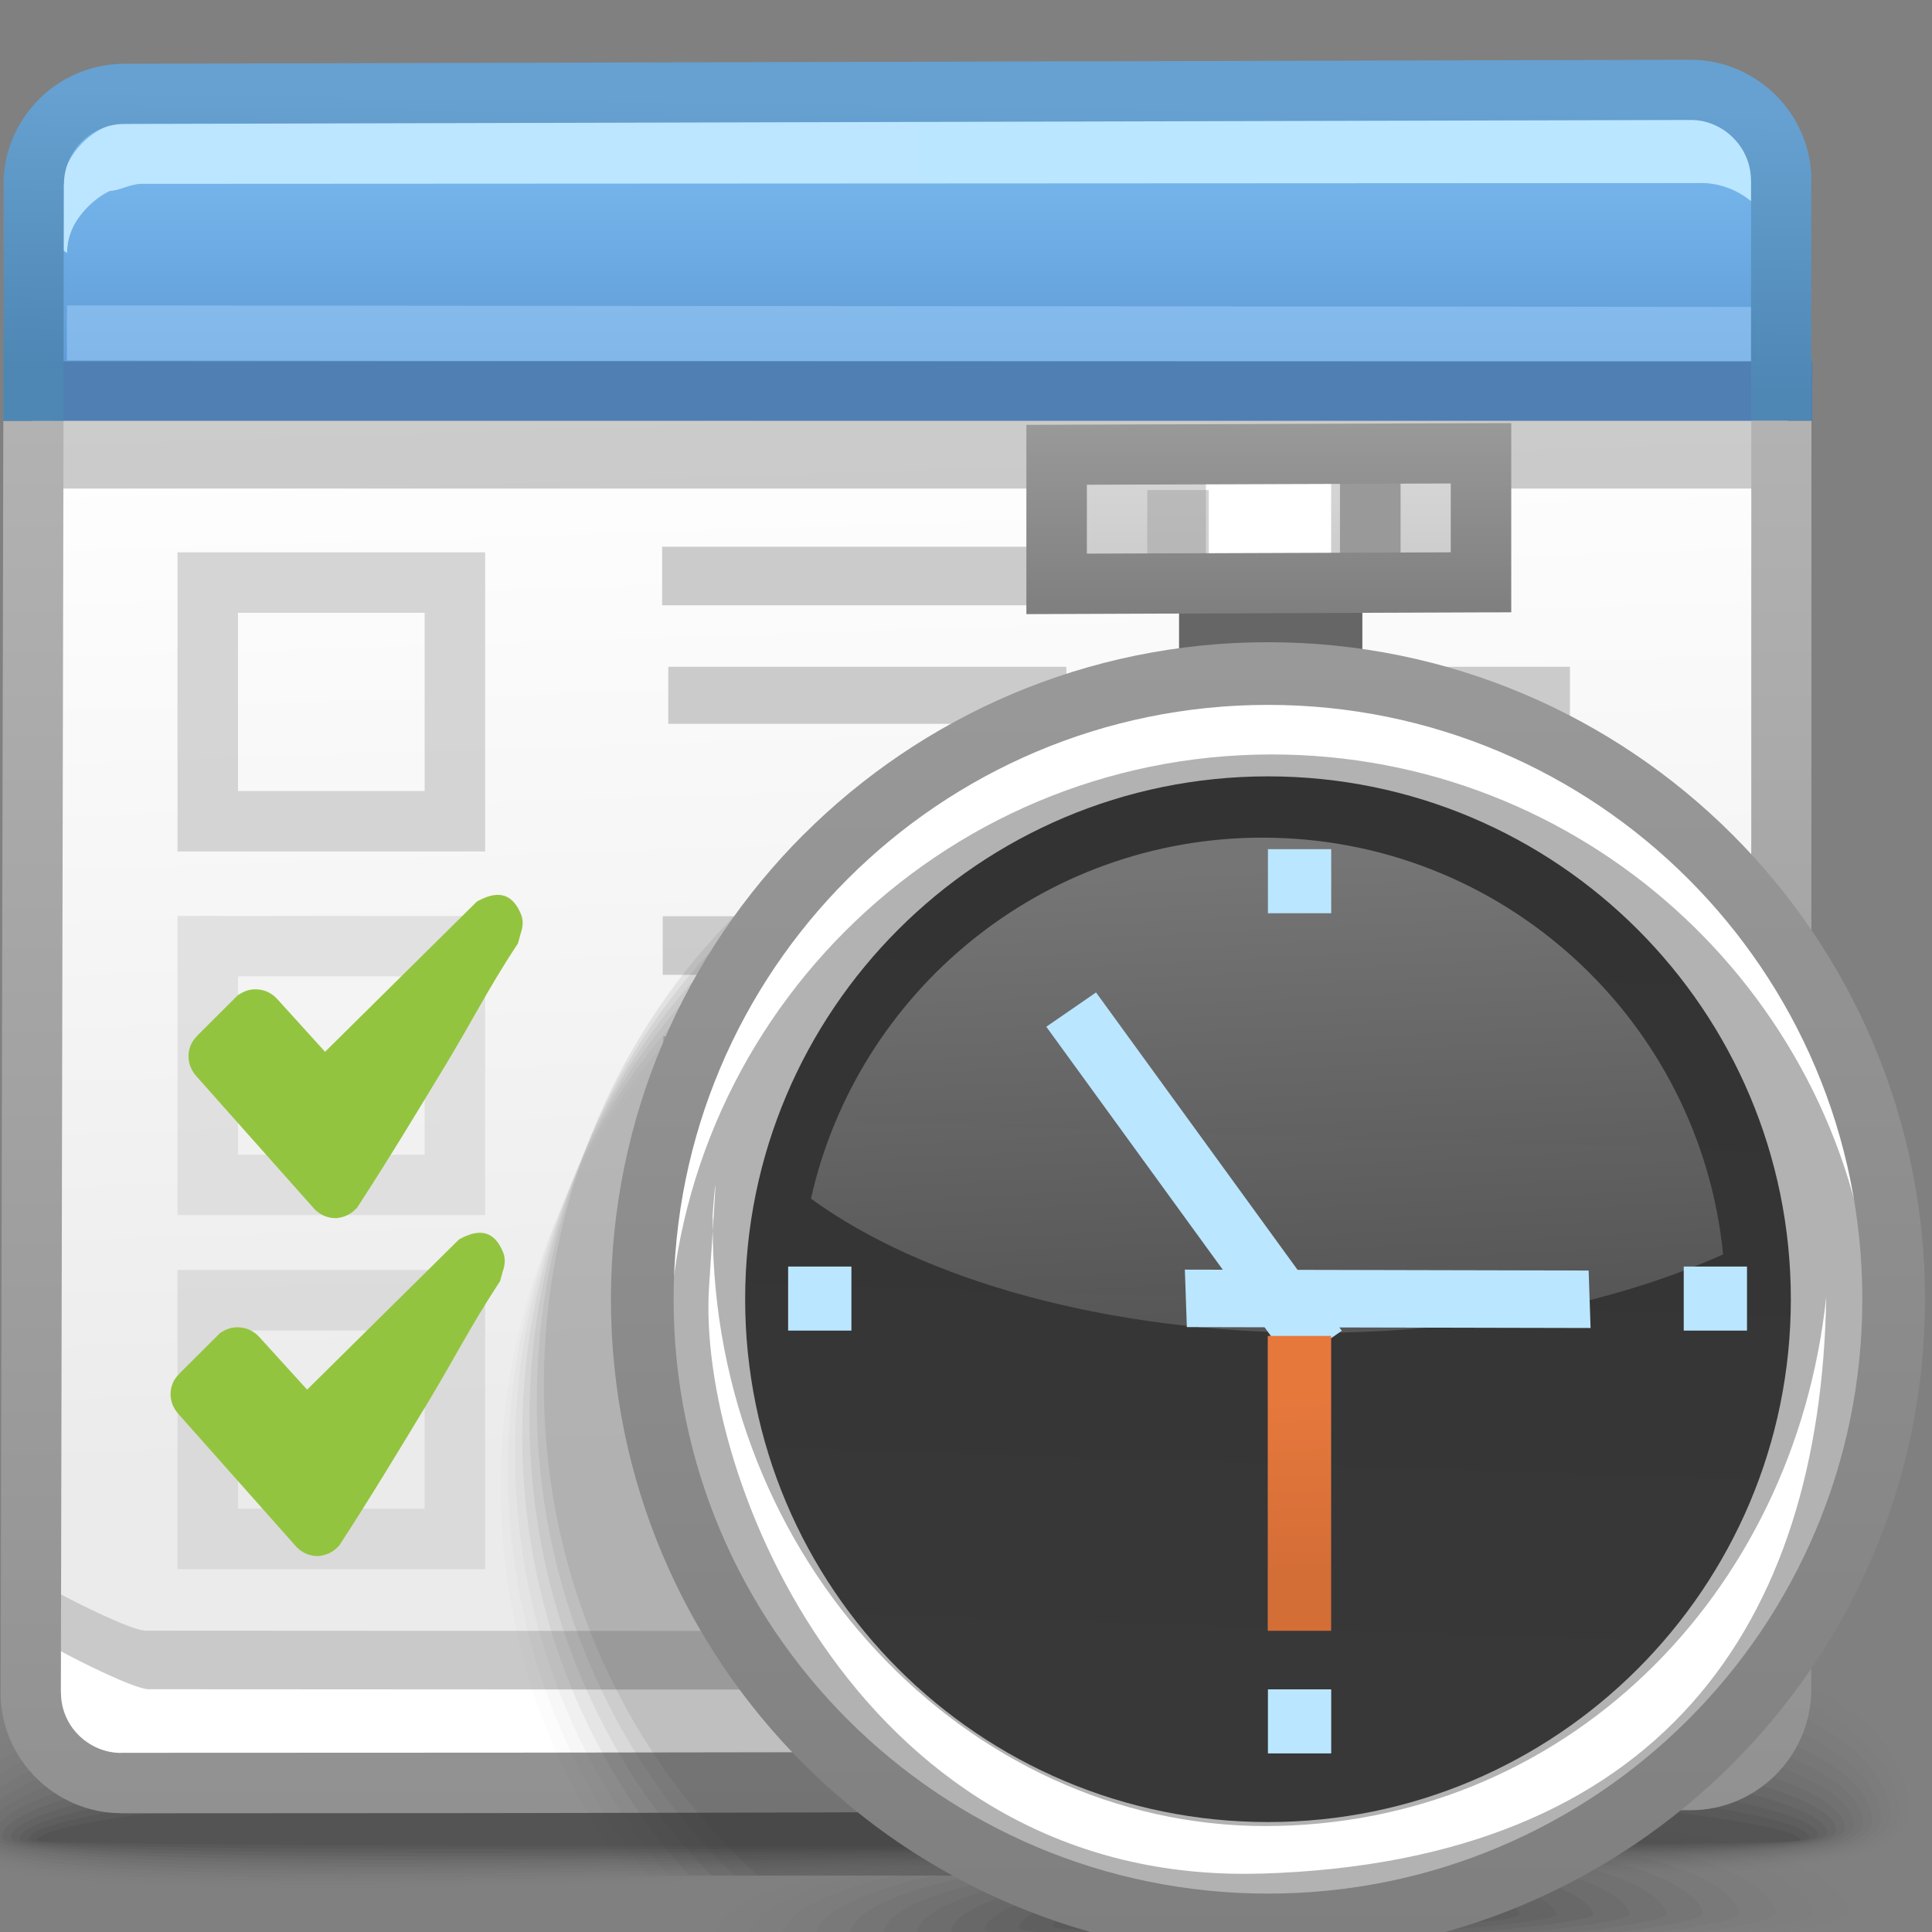 <?xml version="1.0" encoding="UTF-8" standalone="no"?>
<!-- Creator: CorelDRAW -->

<svg
   xmlns:dc="http://purl.org/dc/elements/1.1/"
   xmlns:cc="http://creativecommons.org/ns#"
   xmlns:rdf="http://www.w3.org/1999/02/22-rdf-syntax-ns#"
   xmlns:svg="http://www.w3.org/2000/svg"
   xmlns="http://www.w3.org/2000/svg"
   xmlns:xlink="http://www.w3.org/1999/xlink"
   xmlns:sodipodi="http://sodipodi.sourceforge.net/DTD/sodipodi-0.dtd"
   xmlns:inkscape="http://www.inkscape.org/namespaces/inkscape"
   xml:space="preserve"
   width="32px"
   height="32px"
   style="shape-rendering:geometricPrecision; text-rendering:geometricPrecision; image-rendering:optimizeQuality; fill-rule:evenodd; clip-rule:evenodd"
   viewBox="0 0 32 32"
   id="svg3601"
   version="1.1"
   inkscape:version="0.48.1 r9760"
   sodipodi:docname="kcron.svg"><rect x="0" y="0" width="32" height="32" fill="#808080" stroke="none"/><sodipodi:namedview
   pagecolor="#ffffff"
   bordercolor="#666666"
   borderopacity="1"
   objecttolerance="10"
   gridtolerance="10"
   guidetolerance="10"
   inkscape:pageopacity="0"
   inkscape:pageshadow="2"
   inkscape:window-width="646"
   inkscape:window-height="480"
   id="namedview3797"
   showgrid="false"
   inkscape:zoom="8.3125"
   inkscape:cx="16"
   inkscape:cy="16"
   inkscape:window-x="0"
   inkscape:window-y="24"
   inkscape:window-maximized="0"
   inkscape:current-layer="svg3601" />
 <defs
   id="defs3603">
  <style
   type="text/css"
   id="style3605">
   
    .fil19 {fill:none}
    .fil63 {fill:#666666}
    .fil67 {fill:#93C43F}
    .fil61 {fill:#999999}
    .fil53 {fill:#B2B2B2}
    .fil57 {fill:#BBE6FF}
    .fil55 {fill:white}
    .fil31 {fill:#CBCBCB}
    .fil25 {fill:#4F7FB3;fill-rule:nonzero}
    .fil18 {fill:#CCCCCC;fill-rule:nonzero}
    .fil17 {fill:white;fill-rule:nonzero}
    .fil0 {fill:black;fill-opacity:0}
    .fil32 {fill:#333333;fill-opacity:0}
    .fil66 {fill:#759145;fill-opacity:0}
    .fil1 {fill:black;fill-opacity:0.004}
    .fil2 {fill:black;fill-opacity:0.008}
    .fil33 {fill:#333333;fill-opacity:0.008}
    .fil46 {fill:#363535;fill-opacity:0.012}
    .fil3 {fill:black;fill-opacity:0.016}
    .fil4 {fill:black;fill-opacity:0.02}
    .fil34 {fill:#333333;fill-opacity:0.02}
    .fil5 {fill:black;fill-opacity:0.024}
    .fil47 {fill:#363535;fill-opacity:0.027}
    .fil6 {fill:black;fill-opacity:0.027}
    .fil35 {fill:#333333;fill-opacity:0.027}
    .fil7 {fill:black;fill-opacity:0.031}
    .fil8 {fill:black;fill-opacity:0.035}
    .fil36 {fill:#333333;fill-opacity:0.035}
    .fil48 {fill:#363535;fill-opacity:0.039}
    .fil9 {fill:black;fill-opacity:0.043}
    .fil10 {fill:black;fill-opacity:0.047}
    .fil37 {fill:#333333;fill-opacity:0.047}
    .fil11 {fill:black;fill-opacity:0.051}
    .fil49 {fill:#363535;fill-opacity:0.055}
    .fil12 {fill:black;fill-opacity:0.055}
    .fil38 {fill:#333333;fill-opacity:0.055}
    .fil13 {fill:black;fill-opacity:0.059}
    .fil39 {fill:#333333;fill-opacity:0.063}
    .fil50 {fill:#363535;fill-opacity:0.067}
    .fil40 {fill:#333333;fill-opacity:0.075}
    .fil51 {fill:#363535;fill-opacity:0.078}
    .fil41 {fill:#333333;fill-opacity:0.082}
    .fil42 {fill:#333333;fill-opacity:0.094}
    .fil52 {fill:#363535;fill-opacity:0.094}
    .fil43 {fill:#333333;fill-opacity:0.102}
    .fil44 {fill:#333333;fill-opacity:0.11}
    .fil45 {fill:#333333;fill-opacity:0.122}
    .fil24 {fill:#191919;fill-rule:nonzero;fill-opacity:0.22}
    .fil62 {fill:#999999;fill-opacity:0.439}
    .fil20 {fill:#A4A5A7;fill-opacity:0.439}
    .fil23 {fill:#ABD9FF;fill-rule:nonzero;fill-opacity:0.439}
    .fil29 {fill:#C4C4C4;fill-rule:nonzero;fill-opacity:0.439}
    .fil30 {fill:#C9C9C9;fill-rule:nonzero;fill-opacity:0.439}
    .fil16 {fill:#BFBFBF;fill-rule:nonzero;fill-opacity:0.78}
    .fil28 {fill:#CBCBCB;fill-rule:nonzero;fill-opacity:0.78}
    .fil21 {fill:url(#id0)}
    .fil15 {fill:url(#id1)}
    .fil59 {fill:url(#id2)}
    .fil54 {fill:url(#id3)}
    .fil60 {fill:url(#id4)}
    .fil14 {fill:url(#id5)}
    .fil58 {fill:url(#id6)}
    .fil26 {fill:url(#id7);fill-rule:nonzero}
    .fil64 {fill:url(#id8);fill-rule:nonzero}
    .fil65 {fill:url(#id9);fill-rule:nonzero}
    .fil27 {fill:url(#id10);fill-rule:nonzero}
    .fil22 {fill:url(#id11);fill-rule:nonzero}
    .fil56 {fill:url(#id12);fill-opacity:0.322}
   
  </style>
  <linearGradient
   id="id0"
   gradientUnits="userSpaceOnUse"
   x1="15.435"
   y1="1.89"
   x2="15.435"
   y2="6.796">
   <stop
   offset="0"
   style="stop-color:#7BBDF2"
   id="stop3608" />
   <stop
   offset="1"
   style="stop-color:#5C96D2"
   id="stop3610" />
  </linearGradient>
  <linearGradient
   id="id1"
   gradientUnits="userSpaceOnUse"
   x1="18.493"
   y1="15.354"
   x2="18.493"
   y2="23.842">
   <stop
   offset="0"
   style="stop-color:#CCCCCC"
   id="stop3613" />
   <stop
   offset="1"
   style="stop-color:#BFBFBF"
   id="stop3615" />
  </linearGradient>
  <linearGradient
   id="id2"
   gradientUnits="userSpaceOnUse"
   x1="21.569"
   y1="8.098"
   x2="21.569"
   y2="9.884">
   <stop
   offset="0"
   style="stop-color:#D6D6D6"
   id="stop3618" />
   <stop
   offset="1"
   style="stop-color:#CCCCCC"
   id="stop3620" />
  </linearGradient>
  <linearGradient
   id="id3"
   gradientUnits="userSpaceOnUse"
   x1="20.781"
   y1="28.309"
   x2="21.223"
   y2="14.73">
   <stop
   offset="0"
   style="stop-color:#383838"
   id="stop3623" />
   <stop
   offset="1"
   style="stop-color:#333333"
   id="stop3625" />
  </linearGradient>
  <linearGradient
   id="id4"
   gradientUnits="userSpaceOnUse"
   xlink:href="#id2"
   x1="21.015"
   y1="7.789"
   x2="21.015"
   y2="9.389">
  </linearGradient>
  <linearGradient
   id="id5"
   gradientUnits="userSpaceOnUse"
   x1="14.783"
   y1="6.477"
   x2="15.362"
   y2="24.021">
   <stop
   offset="0"
   style="stop-color:white"
   id="stop3629" />
   <stop
   offset="1"
   style="stop-color:#EBEBEB"
   id="stop3631" />
  </linearGradient>
  <linearGradient
   id="id6"
   gradientUnits="userSpaceOnUse"
   x1="21.471"
   y1="23.152"
   x2="21.573"
   y2="25.987">
   <stop
   offset="0"
   style="stop-color:#E6783C"
   id="stop3634" />
   <stop
   offset="1"
   style="stop-color:#D46E37"
   id="stop3636" />
  </linearGradient>
  <linearGradient
   id="id7"
   gradientUnits="userSpaceOnUse"
   x1="15.005"
   y1="30.035"
   x2="15.005"
   y2="6.971">
   <stop
   offset="0"
   style="stop-color:#919191"
   id="stop3639" />
   <stop
   offset="1"
   style="stop-color:#B2B2B2"
   id="stop3641" />
  </linearGradient>
  <linearGradient
   id="id8"
   gradientUnits="userSpaceOnUse"
   x1="21.002"
   y1="32.184"
   x2="21.002"
   y2="10.855">
   <stop
   offset="0"
   style="stop-color:#7F7F7F"
   id="stop3644" />
   <stop
   offset="1"
   style="stop-color:#999999"
   id="stop3646" />
  </linearGradient>
  <linearGradient
   id="id9"
   gradientUnits="userSpaceOnUse"
   xlink:href="#id8"
   x1="21.015"
   y1="10.14"
   x2="21.015"
   y2="7.039">
  </linearGradient>
  <linearGradient
   id="id10"
   gradientUnits="userSpaceOnUse"
   x1="14.994"
   y1="6.291"
   x2="15.062"
   y2="1.668">
   <stop
   offset="0"
   style="stop-color:#4E87B4"
   id="stop3650" />
   <stop
   offset="1"
   style="stop-color:#66A1D1"
   id="stop3652" />
  </linearGradient>
  <linearGradient
   id="id11"
   gradientUnits="userSpaceOnUse"
   x1="5.768"
   y1="3.378"
   x2="24.718"
   y2="2.847">
   <stop
   offset="0"
   style="stop-color:#BCE6FF"
   id="stop3655" />
   <stop
   offset="1"
   style="stop-color:#BBE6FF"
   id="stop3657" />
  </linearGradient>
  <linearGradient
   id="id12"
   gradientUnits="userSpaceOnUse"
   x1="22.056"
   y1="14.277"
   x2="22.439"
   y2="21.879">
   <stop
   offset="0"
   style="stop-color:white"
   id="stop3660" />
   <stop
   offset="1"
   style="stop-color:#999999"
   id="stop3662" />
  </linearGradient>
 </defs>
 <g
   id="Слой_x0020_1">
  <g
   id="_289349432">
   <path
   id="_289349504"
   class="fil0"
   d="M14.469 26.282c15.171,-0.608 17.218,1.737 17.284,3.64 0.066,1.904 -7.871,0.821 -16.716,1.149 -8.846,0.328 -16.305,0.606 -16.305,-0.806 0,-1.41 0.565,-3.376 15.737,-3.984z" />
   <g
   id="g3668">
    <path
   id="_289358744"
   class="fil1"
   d="M14.505 26.516c14.527,-0.561 17.039,1.658 17.1,3.45 0.061,1.762 -7.826,0.765 -16.553,1.069 -8.726,0.302 -16.174,0.556 -16.174,-0.751 0,-1.338 1.098,-3.207 15.627,-3.768z" />
    <path
   id="_289351592"
   class="fil2"
   d="M14.539 26.75c13.884,-0.515 16.861,1.579 16.917,3.258 0.057,1.622 -7.783,0.711 -16.39,0.989 -8.607,0.279 -16.043,0.508 -16.043,-0.697 0,-1.263 1.631,-3.034 15.516,-3.549z" />
    <path
   id="_289353728"
   class="fil3"
   d="M14.573 26.984c13.241,-0.468 16.683,1.501 16.733,3.066 0.051,1.481 -7.739,0.657 -16.228,0.909 -8.489,0.253 -15.911,0.458 -15.911,-0.643 0,-1.188 2.165,-2.865 15.406,-3.333z" />
    <path
   id="_289352264"
   class="fil4"
   d="M14.607 27.218c12.597,-0.42 16.504,1.422 16.55,2.876 0.045,1.339 -7.696,0.601 -16.065,0.829 -8.371,0.227 -15.781,0.407 -15.781,-0.589 0,-1.114 2.698,-2.694 15.296,-3.116z" />
    <path
   id="_289354184"
   class="fil5"
   d="M14.642 27.453c11.954,-0.374 16.326,1.342 16.367,2.684 0.04,1.199 -7.653,0.547 -15.903,0.749 -8.252,0.202 -15.65,0.359 -15.65,-0.535 0,-1.039 3.23,-2.523 15.186,-2.897z" />
    <path
   id="_289352936"
   class="fil6"
   d="M14.676 27.686c11.311,-0.327 16.149,1.264 16.184,2.492 0.035,1.058 -7.609,0.493 -15.74,0.669 -8.133,0.177 -15.52,0.311 -15.52,-0.481 0,-0.964 3.764,-2.352 15.076,-2.68z" />
    <path
   id="_289362320"
   class="fil7"
   d="M14.71 27.922c10.668,-0.281 15.969,1.185 16,2.301 0.031,0.918 -7.564,0.436 -15.578,0.588 -8.013,0.151 -15.387,0.26 -15.387,-0.426 0,-0.891 4.297,-2.183 14.965,-2.463z" />
    <path
   id="_289353320"
   class="fil8"
   d="M14.744 28.155c10.024,-0.234 15.792,1.106 15.817,2.111 0.025,0.776 -7.52,0.38 -15.415,0.508 -7.895,0.125 -15.257,0.21 -15.257,-0.373 0,-0.816 4.83,-2.012 14.855,-2.245z" />
    <path
   id="_289358048"
   class="fil9"
   d="M14.779 28.389c9.381,-0.188 15.614,1.026 15.634,1.919 0.02,0.635 -7.477,0.326 -15.254,0.428 -7.776,0.1 -15.126,0.162 -15.126,-0.319 0,-0.742 5.364,-1.841 14.746,-2.028z" />
    <path
   id="_289353032"
   class="fil10"
   d="M14.813 28.623c8.737,-0.139 15.435,0.948 15.451,1.728 0.015,0.495 -7.433,0.272 -15.091,0.347 -7.657,0.076 -14.996,0.113 -14.996,-0.265 0,-0.666 5.896,-1.67 14.636,-1.811z" />
    <path
   id="_289360112"
   class="fil11"
   d="M14.847 28.858c8.094,-0.093 15.257,0.869 15.267,1.537 0.011,0.353 -7.388,0.216 -14.928,0.267 -7.539,0.05 -14.865,0.063 -14.865,-0.211 0,-0.592 6.43,-1.499 14.526,-1.592z" />
    <path
   id="_289354568"
   class="fil12"
   d="M14.881 29.091c7.451,-0.046 15.079,0.79 15.083,1.345 0.006,0.213 -7.346,0.162 -14.764,0.187 -7.42,0.026 -14.734,0.015 -14.734,-0.156 0,-0.517 6.962,-1.329 14.415,-1.376z" />
   </g>
   <path
   id="_289351904"
   class="fil13"
   d="M14.915 29.327c6.808,0 14.902,0.711 14.902,1.154 0,0.144 -29.208,0.138 -29.208,0.005 0,-0.443 7.497,-1.159 14.306,-1.159z" />
  </g>
  <path
   class="fil14"
   d="M2.03 1.146l26.082 -0.051c0.824,-0.001 1.502,0.682 1.5,1.5l-0.048 25.262c-0.002,0.82 -0.676,1.499 -1.499,1.499 -9.876,0 -9.188,0.051 -26.032,0.051 -0.823,0 -1.502,-0.674 -1.5,-1.499l-0.002 -25.262c0,-0.824 0.674,-1.498 1.499,-1.5z"
   id="path3683" />
  <path
   class="fil15"
   d="M10.976 21.074l5.919 0.011 0 0.97 -5.919 -0.011 0 -0.97zm0.001 -5.898l8.145 0 0 0.97 -8.145 0 0 -0.97zm0.008 7.836l9.977 0.061 0 0.945 -9.967 0 -0.011 -1.006zm0.001 -5.847l9.967 0 0 0.945 -9.967 0 0 -0.945zm11.085 0l3.939 0 0 0.945 -3.939 0 0 -0.945zm0.009 5.908l3.93 -0.092 0 0.945 -3.93 0.092 0 -0.945z"
   id="path3685" />
  <path
   class="fil16"
   d="M29.067 27.895c-0.198,0.046 -0.43,0.236 -0.671,0.241l-0.017 -0.089 -25.904 0.052c-1.687,0.004 -1.745,-0.496 -1.554,-1.742l0.056 0.033 0.002 0.001c0.236,0.131 1.199,0.618 1.434,0.618l25.413 0.014c0.35,0.204 1.117,-0.457 1.263,-0.689 0.116,-0.184 -0.159,1.472 -0.021,1.56z"
   id="path3687" />
  <path
   class="fil17"
   d="M29.118 28.865c-0.198,0.046 -0.43,0.236 -0.671,0.241l-0.017 -0.089 -25.904 0.052c-1.687,0.004 -1.745,-0.496 -1.554,-1.742l0.056 0.033 0.002 0.001c0.236,0.131 1.199,0.618 1.434,0.618l25.413 0.014c0.35,0.204 1.117,-0.457 1.263,-0.689 0.116,-0.184 -0.159,1.472 -0.021,1.56z"
   id="path3689" />
  <path
   class="fil18"
   d="M28.521 6.958l-26.091 0c0.229,-0.521 0.653,-0.659 1.163,-0.658l23.883 0.039c0.476,0.001 0.829,0.214 1.044,0.619z"
   id="path3691" />
  <path
   class="fil19"
   d="M2.405 27.66l-0.164 0.18m27.108 -0.02l-0.183 -0.162"
   id="path3693" />
  <path
   class="fil19"
   d="M2.847 27.82l-0.161 0.176m26.68 -0.019l-0.181 -0.159"
   id="path3695" />
  <path
   class="fil20"
   d="M1.056 4.996c0.215,-0.235 0.328,-0.588 0.673,-0.633l0.236 0.519 -1.013 1.259 0.104 -1.145z"
   id="path3697" />
  <path
   class="fil19"
   d="M1.063 2.936c0,-0.322 0.128,-0.619 0.338,-0.848 0.269,-0.328 0.678,-0.539 1.133,-0.539l25.593 0c0.809,0 1.517,0.643 1.505,1.446"
   id="path3699" />
  <path
   class="fil21"
   d="M29.889 6.847l-28.904 0 -0.004 -3.613c0,-0.033 0.001,-0.066 0.005,-0.1l-0.005 -0.227c0,-0.067 0.006,-0.135 0.017,-0.201 0.059,-0.146 0.145,-0.281 0.253,-0.399 0.177,-0.216 0.413,-0.38 0.684,-0.468l26.635 0c0.853,0.384 1.201,1.341 1.319,5.008z"
   id="path3701" />
  <path
   class="fil22"
   d="M0.956 3.528c-0.048,-0.797 0.472,-1.541 1.349,-1.541l25.832 -0.013 0.021 0 0.004 0.001c0.88,0.012 1.357,0.715 1.377,1.61 0.027,0.143 0.04,0.293 0.04,0.449l0.001 0 0 0.02 -0.007 -0.001c0.005,0.059 0.006,0.117 0.006,0.177l0.001 0 0 0.02 -0.142 -0.011 0 -0.021 0.001 0c0,-0.664 -0.601,-1.176 -1.243,-1.187l0 0.001 -0.021 0 -25.832 0.013c-0.182,0 -0.377,0.117 -0.523,0.117 -0.263,0.124 -0.529,0.391 -0.64,0.666l0.001 0.001c-0.045,0.112 -0.07,0.236 -0.07,0.363l-0.117 -0.085c-0.005,-0.066 -0.005,-0.132 0,-0.196l-0.002 -0.159 -0.037 -0.027c-0.005,-0.066 -0.005,-0.132 0,-0.196z"
   id="path3703" />
  <polygon
   class="fil23"
   points="1.109,5.059 29.843,5.085 29.843,5.996 1.109,5.971 "
   id="polygon3705" />
  <polygon
   class="fil24"
   points="0.874,6.959 29.598,6.959 29.598,8.092 0.874,8.092 "
   id="polygon3707" />
  <polygon
   class="fil25"
   points="0.517,5.984 30.017,5.984 30.017,6.97 0.517,6.97 "
   id="polygon3709" />
  <path
   class="fil26"
   d="M30.003 6.971l-0.002 21.013c-0.001,0.548 -0.228,1.049 -0.588,1.41l0 0.001c-0.361,0.361 -0.861,0.588 -1.409,0.588 -4.859,0 -6.846,0.009 -9.14,0.018 -3.656,0.014 -7.882,0.033 -16.854,0.033l-0.005 0 0 -0.002c-0.547,-0.001 -1.047,-0.227 -1.407,-0.586 -0.361,-0.36 -0.589,-0.86 -0.589,-1.407l0 -0.005 0.002 0 0.044 -21.064 0.997 0 -0.044 21.064 0.002 0 0 0.005c0,0.273 0.113,0.523 0.292,0.7 0.181,0.181 0.433,0.295 0.703,0.295l0 -0.002 0.005 0c10.105,0 13.717,-0.015 16.849,-0.028 2.904,-0.012 5.439,-0.022 9.145,-0.022 0.273,0 0.523,-0.113 0.703,-0.293 0.181,-0.182 0.298,-0.435 0.298,-0.705l0.002 -21.013 0.997 0z"
   id="path3711" />
  <path
   class="fil27"
   d="M2.056 1.056l25.945 -0.066 0 -0.002 0.006 0 0 0.002c0.547,0.001 1.048,0.229 1.406,0.588l0.001 0c0.361,0.361 0.588,0.862 0.588,1.404l0 0.006 -0.002 0 -0.001 3.968 -0.997 0 0.001 -3.968 -0.002 0 0 -0.006c0,-0.268 -0.113,-0.519 -0.293,-0.698l0 -0.001c-0.181,-0.181 -0.431,-0.296 -0.7,-0.296l0 0.002 -0.006 0 0 -0.002 -25.945 0.066c-0.272,0 -0.524,0.115 -0.706,0.296l-0.001 0c-0.177,0.178 -0.291,0.43 -0.291,0.705l-0.002 0 -0.005 3.917 -0.997 0 0.005 -3.917 -0.002 0c0,-0.547 0.227,-1.049 0.587,-1.41l0 -0.001c0.359,-0.359 0.863,-0.586 1.413,-0.587z"
   id="path3713" />
  <path
   class="fil28"
   d="M3.441 9.148l4.094 0 0.501 0 0 0.501 0 3.953 0 0.501 -0.501 0 -4.094 0 -0.501 0 0 -0.501 0 -3.953 0 -0.501 0.501 0zm3.593 1.002l-3.092 0 0 2.952 3.092 0 0 -2.952z"
   id="path3715" />
  <path
   class="fil29"
   d="M3.441 21.035l4.094 0 0.501 0 0 0.501 0 3.953 0 0.501 -0.501 0 -4.094 0 -0.501 0 0 -0.501 0 -3.953 0 -0.501 0.501 0zm3.593 1.002l-3.092 0 0 2.952 3.092 0 0 -2.952z"
   id="path3717" />
  <path
   class="fil30"
   d="M3.441 15.17l4.094 0 0.501 0 0 0.501 0 3.953 0 0.501 -0.501 0 -4.094 0 -0.501 0 0 -0.501 0 -3.953 0 -0.501 0.501 0zm3.593 1.002l-3.092 0 0 2.952 3.092 0 0 -2.952z"
   id="path3719" />
  <path
   class="fil31"
   d="M10.967 9.055l11.29 0 0 0.97 -11.29 0 0 -0.97zm0.102 1.989l6.593 0 0 0.945 -6.593 0 0 -0.945zm7.712 0l7.222 0 0 0.945 -7.222 0 0 -0.945z"
   id="path3721" />
  <g
   id="_110093368">
   <path
   id="_110090944"
   class="fil32"
   d="M20.84 30.098c9.658,-0.516 10.377,1.26 10.393,1.577 0.017,0.318 -4.429,0.92 -9.942,1.067 -5.514,0.149 -10.01,-0.211 -10.027,-0.528 -0.017,-0.318 -0.083,-1.598 9.576,-2.115z" />
   <g
   id="g3725">
    <path
   id="_110091424"
   class="fil33"
   d="M20.846 30.192c9.012,-0.48 9.766,1.18 9.782,1.487 0.015,0.295 -4.181,0.854 -9.363,0.993 -5.181,0.139 -9.423,-0.194 -9.439,-0.487 -0.017,-0.308 0.008,-1.514 9.019,-1.994z" />
    <path
   id="_110091856"
   class="fil34"
   d="M20.851 30.284c8.366,-0.444 9.154,1.101 9.169,1.4 0.015,0.272 -3.931,0.789 -8.78,0.918 -4.851,0.131 -8.84,-0.171 -8.853,-0.445 -0.017,-0.295 0.099,-1.43 8.463,-1.872z" />
    <path
   id="_110093152"
   class="fil35"
   d="M20.859 30.373c7.717,-0.403 8.543,1.025 8.558,1.312 0.012,0.253 -3.685,0.724 -8.202,0.847 -4.517,0.122 -8.253,-0.152 -8.266,-0.403 -0.015,-0.287 0.193,-1.349 7.91,-1.756z" />
    <path
   id="_110092840"
   class="fil36"
   d="M20.863 30.468c7.072,-0.37 7.931,0.946 7.947,1.221 0.012,0.229 -3.435,0.661 -7.621,0.774 -4.185,0.112 -7.667,-0.132 -7.679,-0.361 -0.014,-0.275 0.283,-1.266 7.353,-1.634z" />
    <path
   id="_110092168"
   class="fil37"
   d="M20.87 30.559c6.423,-0.33 7.32,0.868 7.334,1.136 0.011,0.206 -3.187,0.594 -7.04,0.696 -3.854,0.105 -7.082,-0.11 -7.093,-0.315 -0.014,-0.267 0.376,-1.185 6.799,-1.517z" />
    <path
   id="_110091520"
   class="fil38"
   d="M20.875 30.651c5.776,-0.293 6.709,0.79 6.723,1.048 0.009,0.184 -2.939,0.529 -6.461,0.624 -3.521,0.096 -6.496,-0.091 -6.507,-0.275 -0.013,-0.257 0.47,-1.101 6.245,-1.396z" />
    <path
   id="_110098840"
   class="fil39"
   d="M20.881 30.743c5.13,-0.256 6.098,0.711 6.111,0.96 0.008,0.161 -2.688,0.464 -5.879,0.55 -3.19,0.085 -5.912,-0.073 -5.92,-0.234 -0.013,-0.246 0.56,-1.021 5.687,-1.277z" />
    <path
   id="_110095432"
   class="fil40"
   d="M20.887 30.835c4.481,-0.219 5.488,0.634 5.499,0.872 0.007,0.139 -2.44,0.399 -5.299,0.477 -2.86,0.077 -5.326,-0.052 -5.333,-0.191 -0.013,-0.236 0.651,-0.938 5.132,-1.158z" />
    <path
   id="_110097520"
   class="fil41"
   d="M20.892 30.929c3.835,-0.182 4.875,0.555 4.886,0.781 0.007,0.119 -2.191,0.337 -4.718,0.404 -2.526,0.067 -4.74,-0.031 -4.747,-0.149 -0.012,-0.226 0.745,-0.854 4.578,-1.036z" />
    <path
   id="_110094496"
   class="fil42"
   d="M20.898 31.021c3.187,-0.145 4.264,0.477 4.275,0.692 0.006,0.097 -1.942,0.272 -4.138,0.331 -2.193,0.058 -4.155,-0.012 -4.16,-0.106 -0.011,-0.216 0.836,-0.772 4.023,-0.917z" />
    <path
   id="_110093872"
   class="fil43"
   d="M20.905 31.112c2.538,-0.107 3.651,0.399 3.663,0.607 0.004,0.074 -1.695,0.206 -3.556,0.255 -1.864,0.05 -3.571,0.008 -3.574,-0.064 -0.012,-0.206 0.928,-0.69 3.468,-0.798z" />
    <path
   id="_110097136"
   class="fil44"
   d="M20.91 31.205c1.893,-0.071 3.041,0.319 3.051,0.517 0.004,0.052 -1.446,0.141 -2.977,0.182 -1.53,0.041 -2.985,0.028 -2.986,-0.022 -0.011,-0.196 1.019,-0.606 2.912,-0.677z" />
   </g>
   <path
   id="_110094136"
   class="fil45"
   d="M20.916 31.296c1.245,-0.033 2.43,0.243 2.44,0.43 0.002,0.061 -4.794,0.185 -4.798,0.129 -0.009,-0.184 1.111,-0.524 2.358,-0.559z" />
  </g>
  <g
   id="_110098888">
   <path
   id="_110096008"
   class="fil0"
   d="M18.108 14.457c5.488,0 9.937,4.675 9.937,10.439 0,2.308 -0.713,4.44 -1.922,6.169l-16.031 0c-1.207,-1.729 -1.921,-3.861 -1.921,-6.169 0,-5.764 4.449,-10.439 9.936,-10.439z" />
   <g
   id="g3742">
    <path
   id="_110093920"
   class="fil46"
   d="M18.269 14.134c5.51,0 9.978,4.694 9.978,10.482 0,2.432 -0.79,4.671 -2.113,6.45l-15.729 0c-1.324,-1.779 -2.113,-4.018 -2.113,-6.45 0,-5.788 4.468,-10.482 9.977,-10.482z" />
    <path
   id="_110092432"
   class="fil47"
   d="M18.43 13.81c5.533,0 10.02,4.713 10.02,10.524 0,2.561 -0.872,4.907 -2.319,6.731l-15.402 0c-1.447,-1.825 -2.317,-4.171 -2.317,-6.731 0,-5.811 4.487,-10.524 10.019,-10.524z" />
    <path
   id="_110090776"
   class="fil48"
   d="M18.589 13.486c5.556,0 10.061,4.732 10.061,10.568 0,2.691 -0.958,5.145 -2.534,7.011l-15.052 0c-1.576,-1.866 -2.535,-4.321 -2.535,-7.011 0,-5.836 4.505,-10.568 10.059,-10.568z" />
    <path
   id="_110094352"
   class="fil49"
   d="M18.751 13.163c5.577,0 10.1,4.751 10.1,10.61 0,2.824 -1.05,5.392 -2.763,7.292l-14.675 0c-1.713,-1.9 -2.763,-4.468 -2.763,-7.292 0,-5.86 4.523,-10.61 10.1,-10.61z" />
    <path
   id="_110095720"
   class="fil50"
   d="M18.91 12.838c5.602,0 10.144,4.772 10.144,10.654 0,2.962 -1.152,5.642 -3.008,7.574l-14.268 0c-1.857,-1.931 -3.008,-4.611 -3.008,-7.574 0,-5.882 4.542,-10.654 10.141,-10.654z" />
    <path
   id="_110092288"
   class="fil51"
   d="M19.072 12.514c5.624,0 10.184,4.791 10.184,10.698 0,3.104 -1.259,5.899 -3.269,7.854l-13.829 0c-2.009,-1.955 -3.268,-4.749 -3.268,-7.854 0,-5.907 4.559,-10.698 10.183,-10.698z" />
    <path
   id="_110094688"
   class="fil52"
   d="M19.233 12.19c5.646,0 10.225,4.811 10.225,10.742 0,3.252 -1.375,6.164 -3.549,8.135l-13.353 0c-2.173,-1.97 -3.548,-4.883 -3.548,-8.135 0,-5.931 4.579,-10.742 10.225,-10.742z" />
   </g>
  </g>
  <path
   class="fil53"
   d="M21.002 11.526c5.518,0 9.993,4.475 9.993,9.994 0,5.518 -4.474,9.994 -9.993,9.994 -5.518,0 -9.994,-4.475 -9.994,-9.994 0,-5.518 4.475,-9.994 9.994,-9.994z"
   id="path3751" />
  <path
   class="fil54"
   d="M21.002 12.859c4.783,0 8.66,3.878 8.66,8.66 0,4.783 -3.878,8.66 -8.66,8.66 -4.783,0 -8.66,-3.878 -8.66,-8.66 0,-4.783 3.878,-8.66 8.66,-8.66z"
   id="path3753" />
  <path
   class="fil55"
   d="M21.002 11.526c5.458,0 9.895,4.377 9.991,9.813 -0.572,-4.977 -4.798,-8.843 -9.928,-8.843 -5.518,0 -9.993,4.474 -9.993,9.993l0.002 0.182c-0.044,-0.378 -0.067,-0.761 -0.067,-1.15 0,-5.518 4.475,-9.994 9.994,-9.994z"
   id="path3755" />
  <path
   class="fil55"
   d="M20.893 31.033c6.609,-0.202 9.265,-4.118 9.355,-9.552 -0.529,4.976 -4.366,8.764 -9.295,8.764 -4.929,0 -9.148,-4.396 -9.148,-9.915l0.001 -0.181c-0.04,0.378 0.154,-2.019 -0.061,1.15 -0.215,3.168 2.541,9.935 9.148,9.733z"
   id="path3757" />
  <path
   class="fil56"
   d="M20.911 13.874c3.977,0 7.246,3.027 7.629,6.903 -1.797,0.808 -4.157,1.298 -6.744,1.298 -3.463,0 -6.524,-0.879 -8.364,-2.222 0.769,-3.422 3.826,-5.979 7.479,-5.979z"
   id="path3759" />
  <polygon
   class="fil57"
   points="17.33,17.006 18.154,16.438 22.225,22.042 21.401,22.611 "
   id="polygon3761" />
  <polygon
   class="fil57"
   points="26.313,21.044 26.345,21.996 19.658,21.981 19.625,21.029 "
   id="polygon3763" />
  <rect
   class="fil58"
   x="20.998"
   y="22.127"
   width="1.05"
   height="4.884"
   id="rect3765" />
  <rect
   class="fil59"
   x="18.82"
   y="7.846"
   width="5.5"
   height="2.291"
   id="rect3767" />
  <polygon
   class="fil60"
   points="17.501,7.533 24.53,7.507 24.53,9.644 17.501,9.671 "
   id="polygon3769" />
  <rect
   class="fil55"
   x="19.974"
   y="7.871"
   width="2.074"
   height="1.874"
   id="rect3771" />
  <rect
   class="fil61"
   x="22.194"
   y="8.002"
   width="1.004"
   height="1.874"
   id="rect3773" />
  <polygon
   class="fil62"
   points="20.021,8.117 19.003,8.117 19.003,9.99 20.021,9.99 "
   id="polygon3775" />
  <rect
   class="fil63"
   x="19.529"
   y="10.016"
   width="3.036"
   height="1.33"
   id="rect3777" />
  <rect
   class="fil57"
   x="21.001"
   y="27.981"
   width="1.048"
   height="1.061"
   id="rect3779" />
  <rect
   class="fil57"
   x="21.001"
   y="14.065"
   width="1.048"
   height="1.061"
   id="rect3781" />
  <rect
   class="fil57"
   x="27.888"
   y="20.978"
   width="1.048"
   height="1.061"
   id="rect3783" />
  <rect
   class="fil57"
   x="13.054"
   y="20.978"
   width="1.048"
   height="1.061"
   id="rect3785" />
  <path
   class="fil64"
   d="M21.002 10.637c3.004,0 5.725,1.22 7.694,3.188 1.968,1.969 3.188,4.69 3.188,7.694 0,3.003 -1.219,5.723 -3.188,7.694l0 0.001c-1.969,1.968 -4.69,3.188 -7.694,3.188 -3.003,0 -5.723,-1.219 -7.694,-3.188l-0.001 -0.001c-1.969,-1.971 -3.188,-4.692 -3.188,-7.694 0,-3.004 1.22,-5.725 3.188,-7.694l0.001 0c1.971,-1.969 4.692,-3.188 7.694,-3.188zm6.961 3.921c-1.779,-1.78 -4.242,-2.883 -6.961,-2.883 -2.719,0 -5.182,1.103 -6.962,2.883 -1.78,1.779 -2.883,4.242 -2.883,6.961 0,2.719 1.103,5.182 2.883,6.962 1.78,1.78 4.243,2.883 6.962,2.883 2.719,0 5.182,-1.103 6.961,-2.883 1.78,-1.78 2.883,-4.243 2.883,-6.962 0,-2.719 -1.103,-5.182 -2.883,-6.961z"
   id="path3787" />
  <path
   class="fil65"
   d="M17.501 7.035l7.029 -0.026 0.501 -0.001 0 0.5 0 2.137 0 0.497 -0.501 0.001 -7.029 0.027 -0.501 0.002 0 -0.501 0 -2.138 0 -0.496 0.501 -0.002zm6.528 0.973l-6.027 0.021 0 1.141 6.027 -0.022 0 -1.14z"
   id="path3789" />
  <path
   class="fil66"
   d="M-8.541 11.026c-0.191,0.191 -0.669,-0.06 -0.861,0.131 -0.086,0.087 0.111,0.619 0.025,0.706 -0.039,0.034 -0.031,0.069 0,0.103 0.882,0.992 1.765,1.983 2.648,2.974 0.022,0.02 0.046,0.019 0.069,-0.002 1.297,-1.99 2.607,-3.998 3.904,-5.99 0.027,-0.131 0.051,-0.863 -0.107,-0.787l-4.025 4.495c-0.052,0.024 -0.043,0.034 -0.096,-0.005 -0.491,-0.54 -0.984,-1.078 -1.475,-1.617 -0.022,-0.024 -0.048,-0.027 -0.08,-0.009z"
   id="path3791" />
  <path
   class="fil67"
   d="M2.974 22.749l0.001 -0.002 0.63 -0.628 0.04 -0.04 0.048 -0.028c0.097,-0.057 0.188,-0.074 0.292,-0.064 0.12,0.012 0.222,0.064 0.305,0.154l0.001 0 0.796 0.876 2.463 -2.436 0.054 -0.053 0.064 -0.033c0.313,-0.152 0.507,-0.069 0.634,0.178l0.005 0.011c0.085,0.164 0.053,0.275 0.013,0.398l0.001 0 -0.021 0.076 -0.018 0.064 -0.037 0.056c-0.472,0.724 -0.697,1.187 -1.159,1.954 -0.47,0.777 -0.941,1.558 -1.443,2.329l-0.027 0.041 -0.03 0.03c-0.08,0.08 -0.187,0.125 -0.279,0.137l-0.033 0.004 -0.019 0c-0.115,0 -0.226,-0.045 -0.311,-0.119l-0.022 -0.02 -0.017 -0.018 -1.949 -2.195c-0.074,-0.083 -0.12,-0.182 -0.129,-0.289l-0.002 -0.037c0,-0.126 0.043,-0.243 0.148,-0.344z"
   id="path3793" />
  <path
   class="fil67"
   d="M3.271 17.151l0.001 -0.002 0.63 -0.628 0.04 -0.04 0.048 -0.028c0.097,-0.057 0.188,-0.074 0.292,-0.064 0.12,0.012 0.222,0.064 0.305,0.154l0.001 0 0.796 0.878 2.463 -2.437 0.054 -0.053 0.064 -0.033c0.313,-0.152 0.507,-0.069 0.634,0.178l0.005 0.011c0.085,0.164 0.053,0.275 0.013,0.398l0.001 0 -0.021 0.076 -0.018 0.064 -0.037 0.056c-0.472,0.724 -0.697,1.187 -1.159,1.954 -0.47,0.777 -0.941,1.558 -1.443,2.329l-0.027 0.041 -0.03 0.03c-0.08,0.08 -0.187,0.125 -0.279,0.137l-0.033 0.004 -0.019 0c-0.115,0 -0.226,-0.045 -0.311,-0.119l-0.022 -0.02 -0.017 -0.018 -1.949 -2.193c-0.074,-0.084 -0.12,-0.183 -0.129,-0.291l-0.002 -0.037c0,-0.126 0.043,-0.243 0.148,-0.344z"
   id="path3795" />
 </g>
</svg>